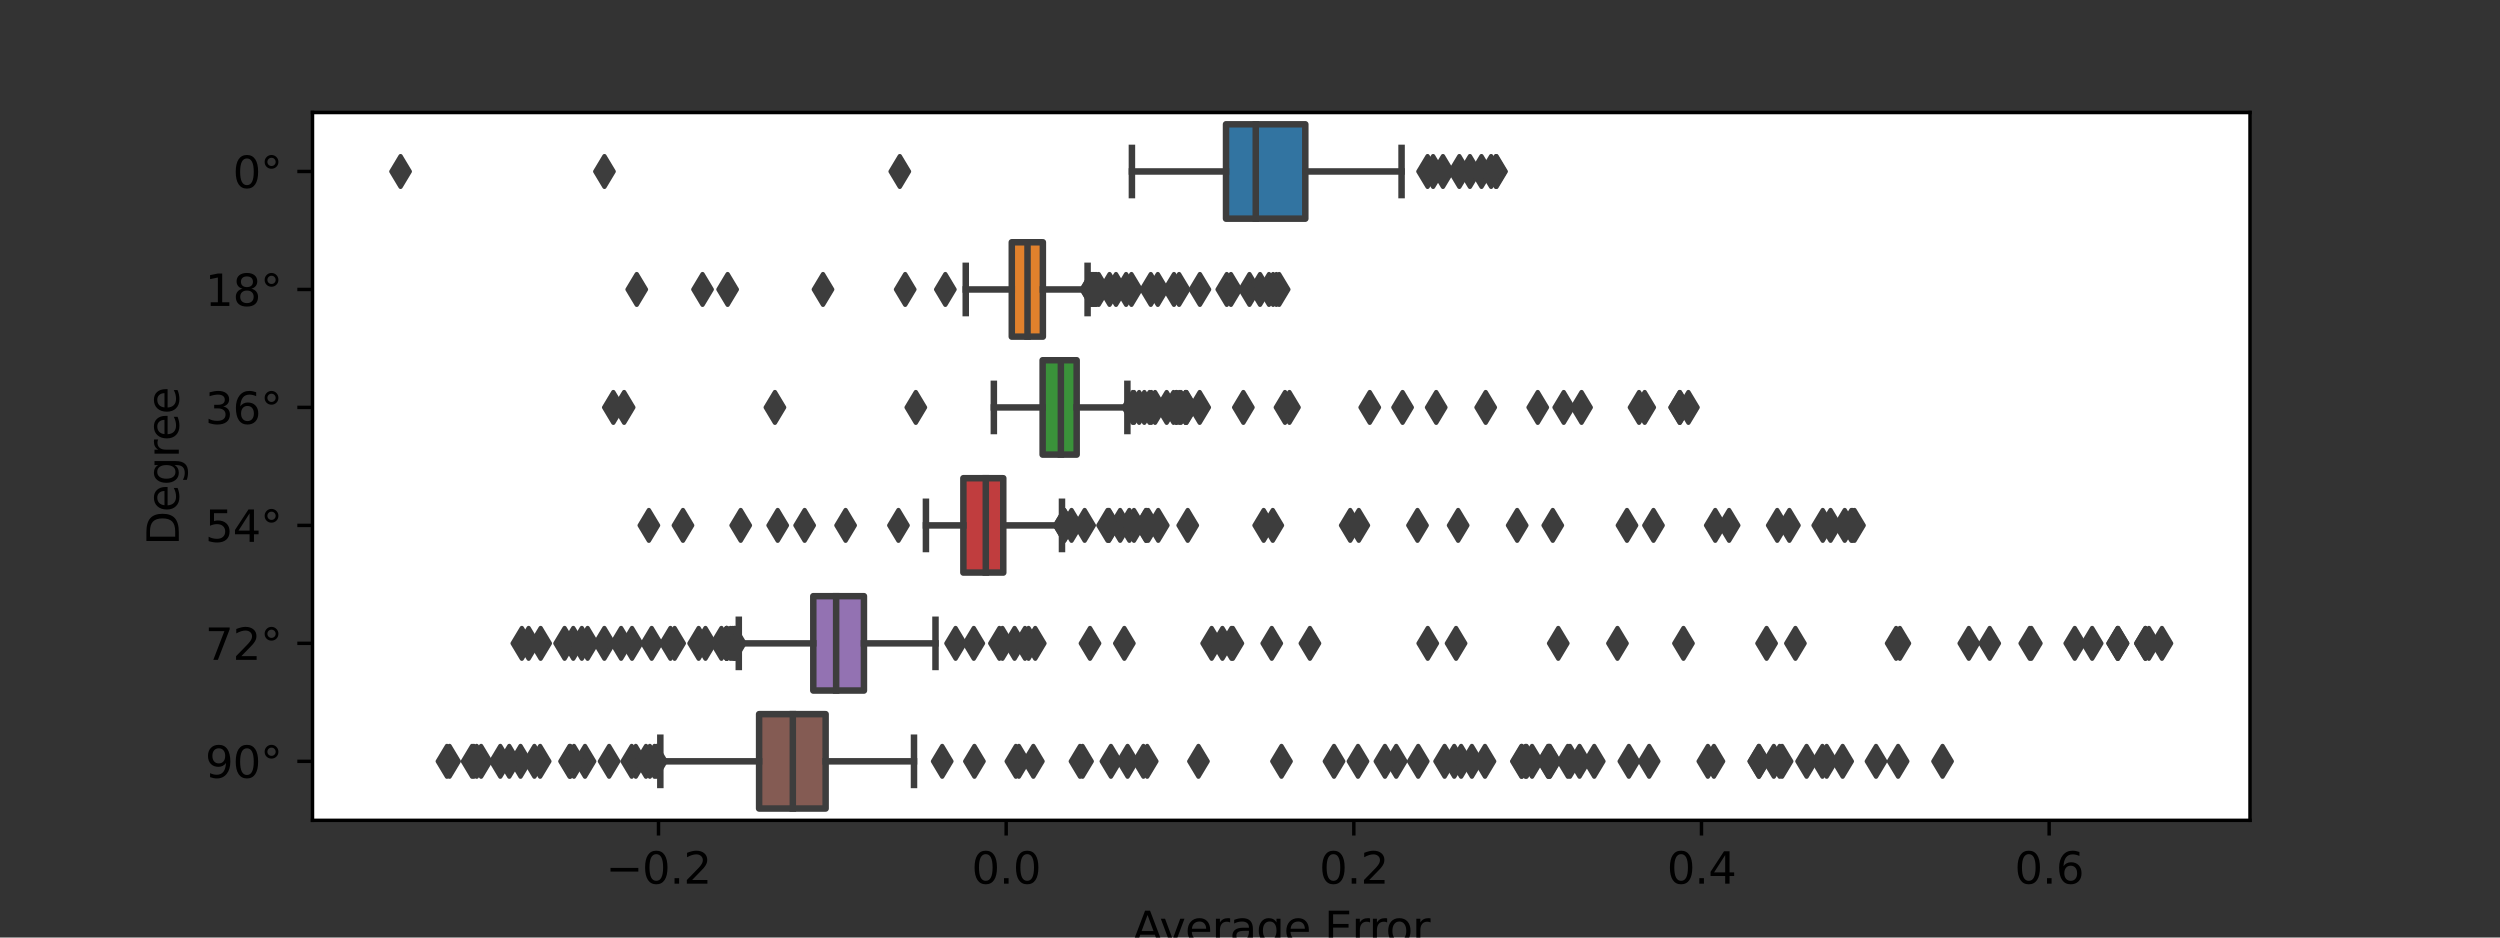 <?xml version="1.0" encoding="utf-8" standalone="no"?>
<!DOCTYPE svg PUBLIC "-//W3C//DTD SVG 1.1//EN"
  "http://www.w3.org/Graphics/SVG/1.1/DTD/svg11.dtd">
<svg xmlns:xlink="http://www.w3.org/1999/xlink" width="576pt" height="216pt" viewBox="0 0 576 216" xmlns="http://www.w3.org/2000/svg" version="1.1">
 <rect x="0" y="0" width="576" height="216" fill="#333333" stroke="none"/>
 <defs>
  <style type="text/css">*{stroke-linejoin: round; stroke-linecap: butt}</style>
 </defs>
 <g id="figure_1">
  <g id="patch_1">
   <path d="M 0 216 
L 576 216 
L 576 0 
L 0 0 
L 0 216 
z
" style="fill: none"/>
  </g>
  <g id="axes_1">
   <g id="patch_2">
    <path d="M 72 189 
L 518.4 189 
L 518.4 25.92 
L 72 25.92 
z
" style="fill: #ffffff"/>
   </g>
   <g id="patch_3">
    <path d="M 282.476 28.638 
L 282.476 50.382 
L 300.741 50.382 
L 300.741 28.638 
L 282.476 28.638 
z
" clip-path="url(#p9c1aaa3a5f)" style="fill: #3274a1; stroke: #3d3d3d; stroke-width: 1.5; stroke-linejoin: miter"/>
   </g>
   <g id="patch_4">
    <path d="M 233.116 55.818 
L 233.116 77.562 
L 240.277 77.562 
L 240.277 55.818 
L 233.116 55.818 
z
" clip-path="url(#p9c1aaa3a5f)" style="fill: #e1812c; stroke: #3d3d3d; stroke-width: 1.5; stroke-linejoin: miter"/>
   </g>
   <g id="patch_5">
    <path d="M 240.223 82.998 
L 240.223 104.742 
L 248.065 104.742 
L 248.065 82.998 
L 240.223 82.998 
z
" clip-path="url(#p9c1aaa3a5f)" style="fill: #3a923a; stroke: #3d3d3d; stroke-width: 1.5; stroke-linejoin: miter"/>
   </g>
   <g id="patch_6">
    <path d="M 221.961 110.178 
L 221.961 131.922 
L 231.152 131.922 
L 231.152 110.178 
L 221.961 110.178 
z
" clip-path="url(#p9c1aaa3a5f)" style="fill: #c03d3e; stroke: #3d3d3d; stroke-width: 1.5; stroke-linejoin: miter"/>
   </g>
   <g id="patch_7">
    <path d="M 187.381 137.358 
L 187.381 159.102 
L 199.05 159.102 
L 199.05 137.358 
L 187.381 137.358 
z
" clip-path="url(#p9c1aaa3a5f)" style="fill: #9372b2; stroke: #3d3d3d; stroke-width: 1.5; stroke-linejoin: miter"/>
   </g>
   <g id="patch_8">
    <path d="M 174.898 164.538 
L 174.898 186.282 
L 190.223 186.282 
L 190.223 164.538 
L 174.898 164.538 
z
" clip-path="url(#p9c1aaa3a5f)" style="fill: #845b53; stroke: #3d3d3d; stroke-width: 1.5; stroke-linejoin: miter"/>
   </g>
   <g id="matplotlib.axis_1">
    <g id="xtick_1">
     <g id="line2d_1">
      <defs>
       <path id="mfbc84eb589" d="M 0 0 
L 0 3.5 
" style="stroke: #000000; stroke-width: 0.8"/>
      </defs>
      <g>
       <use xlink:href="#mfbc84eb589" x="151.717" y="189" style="stroke: #000000; stroke-width: 0.8"/>
      </g>
     </g>
     <g id="text_1">
      <!-- −0.2 -->
      <g transform="translate(139.576 203.598)scale(0.1 -0.1)">
       <defs>
        <path id="DejaVuSans-2212" d="M 678 2272 
L 4684 2272 
L 4684 1741 
L 678 1741 
L 678 2272 
z
" transform="scale(0.016)"/>
        <path id="DejaVuSans-30" d="M 2034 4250 
Q 1547 4250 1301 3770 
Q 1056 3291 1056 2328 
Q 1056 1369 1301 889 
Q 1547 409 2034 409 
Q 2525 409 2770 889 
Q 3016 1369 3016 2328 
Q 3016 3291 2770 3770 
Q 2525 4250 2034 4250 
z
M 2034 4750 
Q 2819 4750 3233 4129 
Q 3647 3509 3647 2328 
Q 3647 1150 3233 529 
Q 2819 -91 2034 -91 
Q 1250 -91 836 529 
Q 422 1150 422 2328 
Q 422 3509 836 4129 
Q 1250 4750 2034 4750 
z
" transform="scale(0.016)"/>
        <path id="DejaVuSans-2e" d="M 684 794 
L 1344 794 
L 1344 0 
L 684 0 
L 684 794 
z
" transform="scale(0.016)"/>
        <path id="DejaVuSans-32" d="M 1228 531 
L 3431 531 
L 3431 0 
L 469 0 
L 469 531 
Q 828 903 1448 1529 
Q 2069 2156 2228 2338 
Q 2531 2678 2651 2914 
Q 2772 3150 2772 3378 
Q 2772 3750 2511 3984 
Q 2250 4219 1831 4219 
Q 1534 4219 1204 4116 
Q 875 4013 500 3803 
L 500 4441 
Q 881 4594 1212 4672 
Q 1544 4750 1819 4750 
Q 2544 4750 2975 4387 
Q 3406 4025 3406 3419 
Q 3406 3131 3298 2873 
Q 3191 2616 2906 2266 
Q 2828 2175 2409 1742 
Q 1991 1309 1228 531 
z
" transform="scale(0.016)"/>
       </defs>
       <use xlink:href="#DejaVuSans-2212"/>
       <use xlink:href="#DejaVuSans-30" x="83.789"/>
       <use xlink:href="#DejaVuSans-2e" x="147.412"/>
       <use xlink:href="#DejaVuSans-32" x="179.199"/>
      </g>
     </g>
    </g>
    <g id="xtick_2">
     <g id="line2d_2">
      <g>
       <use xlink:href="#mfbc84eb589" x="231.819" y="189" style="stroke: #000000; stroke-width: 0.8"/>
      </g>
     </g>
     <g id="text_2">
      <!-- 0.0 -->
      <g transform="translate(223.867 203.598)scale(0.1 -0.1)">
       <use xlink:href="#DejaVuSans-30"/>
       <use xlink:href="#DejaVuSans-2e" x="63.623"/>
       <use xlink:href="#DejaVuSans-30" x="95.41"/>
      </g>
     </g>
    </g>
    <g id="xtick_3">
     <g id="line2d_3">
      <g>
       <use xlink:href="#mfbc84eb589" x="311.921" y="189" style="stroke: #000000; stroke-width: 0.8"/>
      </g>
     </g>
     <g id="text_3">
      <!-- 0.2 -->
      <g transform="translate(303.969 203.598)scale(0.1 -0.1)">
       <use xlink:href="#DejaVuSans-30"/>
       <use xlink:href="#DejaVuSans-2e" x="63.623"/>
       <use xlink:href="#DejaVuSans-32" x="95.41"/>
      </g>
     </g>
    </g>
    <g id="xtick_4">
     <g id="line2d_4">
      <g>
       <use xlink:href="#mfbc84eb589" x="392.022" y="189" style="stroke: #000000; stroke-width: 0.8"/>
      </g>
     </g>
     <g id="text_4">
      <!-- 0.4 -->
      <g transform="translate(384.071 203.598)scale(0.1 -0.1)">
       <defs>
        <path id="DejaVuSans-34" d="M 2419 4116 
L 825 1625 
L 2419 1625 
L 2419 4116 
z
M 2253 4666 
L 3047 4666 
L 3047 1625 
L 3713 1625 
L 3713 1100 
L 3047 1100 
L 3047 0 
L 2419 0 
L 2419 1100 
L 313 1100 
L 313 1709 
L 2253 4666 
z
" transform="scale(0.016)"/>
       </defs>
       <use xlink:href="#DejaVuSans-30"/>
       <use xlink:href="#DejaVuSans-2e" x="63.623"/>
       <use xlink:href="#DejaVuSans-34" x="95.41"/>
      </g>
     </g>
    </g>
    <g id="xtick_5">
     <g id="line2d_5">
      <g>
       <use xlink:href="#mfbc84eb589" x="472.124" y="189" style="stroke: #000000; stroke-width: 0.8"/>
      </g>
     </g>
     <g id="text_5">
      <!-- 0.6 -->
      <g transform="translate(464.172 203.598)scale(0.1 -0.1)">
       <defs>
        <path id="DejaVuSans-36" d="M 2113 2584 
Q 1688 2584 1439 2293 
Q 1191 2003 1191 1497 
Q 1191 994 1439 701 
Q 1688 409 2113 409 
Q 2538 409 2786 701 
Q 3034 994 3034 1497 
Q 3034 2003 2786 2293 
Q 2538 2584 2113 2584 
z
M 3366 4563 
L 3366 3988 
Q 3128 4100 2886 4159 
Q 2644 4219 2406 4219 
Q 1781 4219 1451 3797 
Q 1122 3375 1075 2522 
Q 1259 2794 1537 2939 
Q 1816 3084 2150 3084 
Q 2853 3084 3261 2657 
Q 3669 2231 3669 1497 
Q 3669 778 3244 343 
Q 2819 -91 2113 -91 
Q 1303 -91 875 529 
Q 447 1150 447 2328 
Q 447 3434 972 4092 
Q 1497 4750 2381 4750 
Q 2619 4750 2861 4703 
Q 3103 4656 3366 4563 
z
" transform="scale(0.016)"/>
       </defs>
       <use xlink:href="#DejaVuSans-30"/>
       <use xlink:href="#DejaVuSans-2e" x="63.623"/>
       <use xlink:href="#DejaVuSans-36" x="95.41"/>
      </g>
     </g>
    </g>
    <g id="text_6">
     <!-- Average Error -->
     <g transform="translate(260.893 217.277)scale(0.1 -0.1)">
      <defs>
       <path id="DejaVuSans-41" d="M 2188 4044 
L 1331 1722 
L 3047 1722 
L 2188 4044 
z
M 1831 4666 
L 2547 4666 
L 4325 0 
L 3669 0 
L 3244 1197 
L 1141 1197 
L 716 0 
L 50 0 
L 1831 4666 
z
" transform="scale(0.016)"/>
       <path id="DejaVuSans-76" d="M 191 3500 
L 800 3500 
L 1894 563 
L 2988 3500 
L 3597 3500 
L 2284 0 
L 1503 0 
L 191 3500 
z
" transform="scale(0.016)"/>
       <path id="DejaVuSans-65" d="M 3597 1894 
L 3597 1613 
L 953 1613 
Q 991 1019 1311 708 
Q 1631 397 2203 397 
Q 2534 397 2845 478 
Q 3156 559 3463 722 
L 3463 178 
Q 3153 47 2828 -22 
Q 2503 -91 2169 -91 
Q 1331 -91 842 396 
Q 353 884 353 1716 
Q 353 2575 817 3079 
Q 1281 3584 2069 3584 
Q 2775 3584 3186 3129 
Q 3597 2675 3597 1894 
z
M 3022 2063 
Q 3016 2534 2758 2815 
Q 2500 3097 2075 3097 
Q 1594 3097 1305 2825 
Q 1016 2553 972 2059 
L 3022 2063 
z
" transform="scale(0.016)"/>
       <path id="DejaVuSans-72" d="M 2631 2963 
Q 2534 3019 2420 3045 
Q 2306 3072 2169 3072 
Q 1681 3072 1420 2755 
Q 1159 2438 1159 1844 
L 1159 0 
L 581 0 
L 581 3500 
L 1159 3500 
L 1159 2956 
Q 1341 3275 1631 3429 
Q 1922 3584 2338 3584 
Q 2397 3584 2469 3576 
Q 2541 3569 2628 3553 
L 2631 2963 
z
" transform="scale(0.016)"/>
       <path id="DejaVuSans-61" d="M 2194 1759 
Q 1497 1759 1228 1600 
Q 959 1441 959 1056 
Q 959 750 1161 570 
Q 1363 391 1709 391 
Q 2188 391 2477 730 
Q 2766 1069 2766 1631 
L 2766 1759 
L 2194 1759 
z
M 3341 1997 
L 3341 0 
L 2766 0 
L 2766 531 
Q 2569 213 2275 61 
Q 1981 -91 1556 -91 
Q 1019 -91 701 211 
Q 384 513 384 1019 
Q 384 1609 779 1909 
Q 1175 2209 1959 2209 
L 2766 2209 
L 2766 2266 
Q 2766 2663 2505 2880 
Q 2244 3097 1772 3097 
Q 1472 3097 1187 3025 
Q 903 2953 641 2809 
L 641 3341 
Q 956 3463 1253 3523 
Q 1550 3584 1831 3584 
Q 2591 3584 2966 3190 
Q 3341 2797 3341 1997 
z
" transform="scale(0.016)"/>
       <path id="DejaVuSans-67" d="M 2906 1791 
Q 2906 2416 2648 2759 
Q 2391 3103 1925 3103 
Q 1463 3103 1205 2759 
Q 947 2416 947 1791 
Q 947 1169 1205 825 
Q 1463 481 1925 481 
Q 2391 481 2648 825 
Q 2906 1169 2906 1791 
z
M 3481 434 
Q 3481 -459 3084 -895 
Q 2688 -1331 1869 -1331 
Q 1566 -1331 1297 -1286 
Q 1028 -1241 775 -1147 
L 775 -588 
Q 1028 -725 1275 -790 
Q 1522 -856 1778 -856 
Q 2344 -856 2625 -561 
Q 2906 -266 2906 331 
L 2906 616 
Q 2728 306 2450 153 
Q 2172 0 1784 0 
Q 1141 0 747 490 
Q 353 981 353 1791 
Q 353 2603 747 3093 
Q 1141 3584 1784 3584 
Q 2172 3584 2450 3431 
Q 2728 3278 2906 2969 
L 2906 3500 
L 3481 3500 
L 3481 434 
z
" transform="scale(0.016)"/>
       <path id="DejaVuSans-20" transform="scale(0.016)"/>
       <path id="DejaVuSans-45" d="M 628 4666 
L 3578 4666 
L 3578 4134 
L 1259 4134 
L 1259 2753 
L 3481 2753 
L 3481 2222 
L 1259 2222 
L 1259 531 
L 3634 531 
L 3634 0 
L 628 0 
L 628 4666 
z
" transform="scale(0.016)"/>
       <path id="DejaVuSans-6f" d="M 1959 3097 
Q 1497 3097 1228 2736 
Q 959 2375 959 1747 
Q 959 1119 1226 758 
Q 1494 397 1959 397 
Q 2419 397 2687 759 
Q 2956 1122 2956 1747 
Q 2956 2369 2687 2733 
Q 2419 3097 1959 3097 
z
M 1959 3584 
Q 2709 3584 3137 3096 
Q 3566 2609 3566 1747 
Q 3566 888 3137 398 
Q 2709 -91 1959 -91 
Q 1206 -91 779 398 
Q 353 888 353 1747 
Q 353 2609 779 3096 
Q 1206 3584 1959 3584 
z
" transform="scale(0.016)"/>
      </defs>
      <use xlink:href="#DejaVuSans-41"/>
      <use xlink:href="#DejaVuSans-76" x="62.533"/>
      <use xlink:href="#DejaVuSans-65" x="121.713"/>
      <use xlink:href="#DejaVuSans-72" x="183.236"/>
      <use xlink:href="#DejaVuSans-61" x="224.35"/>
      <use xlink:href="#DejaVuSans-67" x="285.629"/>
      <use xlink:href="#DejaVuSans-65" x="349.105"/>
      <use xlink:href="#DejaVuSans-20" x="410.629"/>
      <use xlink:href="#DejaVuSans-45" x="442.416"/>
      <use xlink:href="#DejaVuSans-72" x="505.6"/>
      <use xlink:href="#DejaVuSans-72" x="544.963"/>
      <use xlink:href="#DejaVuSans-6f" x="583.826"/>
      <use xlink:href="#DejaVuSans-72" x="645.008"/>
     </g>
    </g>
   </g>
   <g id="matplotlib.axis_2">
    <g id="ytick_1">
     <g id="line2d_6">
      <defs>
       <path id="m31af4ac17d" d="M 0 0 
L -3.5 0 
" style="stroke: #000000; stroke-width: 0.8"/>
      </defs>
      <g>
       <use xlink:href="#m31af4ac17d" x="72" y="39.51" style="stroke: #000000; stroke-width: 0.8"/>
      </g>
     </g>
     <g id="text_7">
      <!-- 0° -->
      <g transform="translate(53.638 43.309)scale(0.1 -0.1)">
       <defs>
        <path id="DejaVuSans-b0" d="M 1600 4347 
Q 1350 4347 1178 4173 
Q 1006 4000 1006 3750 
Q 1006 3503 1178 3333 
Q 1350 3163 1600 3163 
Q 1850 3163 2022 3333 
Q 2194 3503 2194 3750 
Q 2194 3997 2020 4172 
Q 1847 4347 1600 4347 
z
M 1600 4750 
Q 1800 4750 1984 4673 
Q 2169 4597 2303 4453 
Q 2447 4313 2519 4134 
Q 2591 3956 2591 3750 
Q 2591 3338 2302 3052 
Q 2013 2766 1594 2766 
Q 1172 2766 890 3047 
Q 609 3328 609 3750 
Q 609 4169 896 4459 
Q 1184 4750 1600 4750 
z
" transform="scale(0.016)"/>
       </defs>
       <use xlink:href="#DejaVuSans-30"/>
       <use xlink:href="#DejaVuSans-b0" x="63.623"/>
      </g>
     </g>
    </g>
    <g id="ytick_2">
     <g id="line2d_7">
      <g>
       <use xlink:href="#m31af4ac17d" x="72" y="66.69" style="stroke: #000000; stroke-width: 0.8"/>
      </g>
     </g>
     <g id="text_8">
      <!-- 18° -->
      <g transform="translate(47.275 70.489)scale(0.1 -0.1)">
       <defs>
        <path id="DejaVuSans-31" d="M 794 531 
L 1825 531 
L 1825 4091 
L 703 3866 
L 703 4441 
L 1819 4666 
L 2450 4666 
L 2450 531 
L 3481 531 
L 3481 0 
L 794 0 
L 794 531 
z
" transform="scale(0.016)"/>
        <path id="DejaVuSans-38" d="M 2034 2216 
Q 1584 2216 1326 1975 
Q 1069 1734 1069 1313 
Q 1069 891 1326 650 
Q 1584 409 2034 409 
Q 2484 409 2743 651 
Q 3003 894 3003 1313 
Q 3003 1734 2745 1975 
Q 2488 2216 2034 2216 
z
M 1403 2484 
Q 997 2584 770 2862 
Q 544 3141 544 3541 
Q 544 4100 942 4425 
Q 1341 4750 2034 4750 
Q 2731 4750 3128 4425 
Q 3525 4100 3525 3541 
Q 3525 3141 3298 2862 
Q 3072 2584 2669 2484 
Q 3125 2378 3379 2068 
Q 3634 1759 3634 1313 
Q 3634 634 3220 271 
Q 2806 -91 2034 -91 
Q 1263 -91 848 271 
Q 434 634 434 1313 
Q 434 1759 690 2068 
Q 947 2378 1403 2484 
z
M 1172 3481 
Q 1172 3119 1398 2916 
Q 1625 2713 2034 2713 
Q 2441 2713 2670 2916 
Q 2900 3119 2900 3481 
Q 2900 3844 2670 4047 
Q 2441 4250 2034 4250 
Q 1625 4250 1398 4047 
Q 1172 3844 1172 3481 
z
" transform="scale(0.016)"/>
       </defs>
       <use xlink:href="#DejaVuSans-31"/>
       <use xlink:href="#DejaVuSans-38" x="63.623"/>
       <use xlink:href="#DejaVuSans-b0" x="127.246"/>
      </g>
     </g>
    </g>
    <g id="ytick_3">
     <g id="line2d_8">
      <g>
       <use xlink:href="#m31af4ac17d" x="72" y="93.87" style="stroke: #000000; stroke-width: 0.8"/>
      </g>
     </g>
     <g id="text_9">
      <!-- 36° -->
      <g transform="translate(47.275 97.669)scale(0.1 -0.1)">
       <defs>
        <path id="DejaVuSans-33" d="M 2597 2516 
Q 3050 2419 3304 2112 
Q 3559 1806 3559 1356 
Q 3559 666 3084 287 
Q 2609 -91 1734 -91 
Q 1441 -91 1130 -33 
Q 819 25 488 141 
L 488 750 
Q 750 597 1062 519 
Q 1375 441 1716 441 
Q 2309 441 2620 675 
Q 2931 909 2931 1356 
Q 2931 1769 2642 2001 
Q 2353 2234 1838 2234 
L 1294 2234 
L 1294 2753 
L 1863 2753 
Q 2328 2753 2575 2939 
Q 2822 3125 2822 3475 
Q 2822 3834 2567 4026 
Q 2313 4219 1838 4219 
Q 1578 4219 1281 4162 
Q 984 4106 628 3988 
L 628 4550 
Q 988 4650 1302 4700 
Q 1616 4750 1894 4750 
Q 2613 4750 3031 4423 
Q 3450 4097 3450 3541 
Q 3450 3153 3228 2886 
Q 3006 2619 2597 2516 
z
" transform="scale(0.016)"/>
       </defs>
       <use xlink:href="#DejaVuSans-33"/>
       <use xlink:href="#DejaVuSans-36" x="63.623"/>
       <use xlink:href="#DejaVuSans-b0" x="127.246"/>
      </g>
     </g>
    </g>
    <g id="ytick_4">
     <g id="line2d_9">
      <g>
       <use xlink:href="#m31af4ac17d" x="72" y="121.05" style="stroke: #000000; stroke-width: 0.8"/>
      </g>
     </g>
     <g id="text_10">
      <!-- 54° -->
      <g transform="translate(47.275 124.849)scale(0.1 -0.1)">
       <defs>
        <path id="DejaVuSans-35" d="M 691 4666 
L 3169 4666 
L 3169 4134 
L 1269 4134 
L 1269 2991 
Q 1406 3038 1543 3061 
Q 1681 3084 1819 3084 
Q 2600 3084 3056 2656 
Q 3513 2228 3513 1497 
Q 3513 744 3044 326 
Q 2575 -91 1722 -91 
Q 1428 -91 1123 -41 
Q 819 9 494 109 
L 494 744 
Q 775 591 1075 516 
Q 1375 441 1709 441 
Q 2250 441 2565 725 
Q 2881 1009 2881 1497 
Q 2881 1984 2565 2268 
Q 2250 2553 1709 2553 
Q 1456 2553 1204 2497 
Q 953 2441 691 2322 
L 691 4666 
z
" transform="scale(0.016)"/>
       </defs>
       <use xlink:href="#DejaVuSans-35"/>
       <use xlink:href="#DejaVuSans-34" x="63.623"/>
       <use xlink:href="#DejaVuSans-b0" x="127.246"/>
      </g>
     </g>
    </g>
    <g id="ytick_5">
     <g id="line2d_10">
      <g>
       <use xlink:href="#m31af4ac17d" x="72" y="148.23" style="stroke: #000000; stroke-width: 0.8"/>
      </g>
     </g>
     <g id="text_11">
      <!-- 72° -->
      <g transform="translate(47.275 152.029)scale(0.1 -0.1)">
       <defs>
        <path id="DejaVuSans-37" d="M 525 4666 
L 3525 4666 
L 3525 4397 
L 1831 0 
L 1172 0 
L 2766 4134 
L 525 4134 
L 525 4666 
z
" transform="scale(0.016)"/>
       </defs>
       <use xlink:href="#DejaVuSans-37"/>
       <use xlink:href="#DejaVuSans-32" x="63.623"/>
       <use xlink:href="#DejaVuSans-b0" x="127.246"/>
      </g>
     </g>
    </g>
    <g id="ytick_6">
     <g id="line2d_11">
      <g>
       <use xlink:href="#m31af4ac17d" x="72" y="175.41" style="stroke: #000000; stroke-width: 0.8"/>
      </g>
     </g>
     <g id="text_12">
      <!-- 90° -->
      <g transform="translate(47.275 179.209)scale(0.1 -0.1)">
       <defs>
        <path id="DejaVuSans-39" d="M 703 97 
L 703 672 
Q 941 559 1184 500 
Q 1428 441 1663 441 
Q 2288 441 2617 861 
Q 2947 1281 2994 2138 
Q 2813 1869 2534 1725 
Q 2256 1581 1919 1581 
Q 1219 1581 811 2004 
Q 403 2428 403 3163 
Q 403 3881 828 4315 
Q 1253 4750 1959 4750 
Q 2769 4750 3195 4129 
Q 3622 3509 3622 2328 
Q 3622 1225 3098 567 
Q 2575 -91 1691 -91 
Q 1453 -91 1209 -44 
Q 966 3 703 97 
z
M 1959 2075 
Q 2384 2075 2632 2365 
Q 2881 2656 2881 3163 
Q 2881 3666 2632 3958 
Q 2384 4250 1959 4250 
Q 1534 4250 1286 3958 
Q 1038 3666 1038 3163 
Q 1038 2656 1286 2365 
Q 1534 2075 1959 2075 
z
" transform="scale(0.016)"/>
       </defs>
       <use xlink:href="#DejaVuSans-39"/>
       <use xlink:href="#DejaVuSans-30" x="63.623"/>
       <use xlink:href="#DejaVuSans-b0" x="127.246"/>
      </g>
     </g>
    </g>
    <g id="text_13">
     <!-- Degree -->
     <g transform="translate(41.195 125.657)rotate(-90)scale(0.1 -0.1)">
      <defs>
       <path id="DejaVuSans-44" d="M 1259 4147 
L 1259 519 
L 2022 519 
Q 2988 519 3436 956 
Q 3884 1394 3884 2338 
Q 3884 3275 3436 3711 
Q 2988 4147 2022 4147 
L 1259 4147 
z
M 628 4666 
L 1925 4666 
Q 3281 4666 3915 4102 
Q 4550 3538 4550 2338 
Q 4550 1131 3912 565 
Q 3275 0 1925 0 
L 628 0 
L 628 4666 
z
" transform="scale(0.016)"/>
      </defs>
      <use xlink:href="#DejaVuSans-44"/>
      <use xlink:href="#DejaVuSans-65" x="77.002"/>
      <use xlink:href="#DejaVuSans-67" x="138.525"/>
      <use xlink:href="#DejaVuSans-72" x="202.002"/>
      <use xlink:href="#DejaVuSans-65" x="240.865"/>
      <use xlink:href="#DejaVuSans-65" x="302.389"/>
     </g>
    </g>
   </g>
   <g id="line2d_12">
    <path d="M 282.476 39.51 
L 260.794 39.51 
" clip-path="url(#p9c1aaa3a5f)" style="fill: none; stroke: #3d3d3d; stroke-width: 1.5; stroke-linecap: square"/>
   </g>
   <g id="line2d_13">
    <path d="M 300.741 39.51 
L 322.922 39.51 
" clip-path="url(#p9c1aaa3a5f)" style="fill: none; stroke: #3d3d3d; stroke-width: 1.5; stroke-linecap: square"/>
   </g>
   <g id="line2d_14">
    <path d="M 260.794 34.074 
L 260.794 44.946 
" clip-path="url(#p9c1aaa3a5f)" style="fill: none; stroke: #3d3d3d; stroke-width: 1.5; stroke-linecap: square"/>
   </g>
   <g id="line2d_15">
    <path d="M 322.922 34.074 
L 322.922 44.946 
" clip-path="url(#p9c1aaa3a5f)" style="fill: none; stroke: #3d3d3d; stroke-width: 1.5; stroke-linecap: square"/>
   </g>
   <g id="line2d_16">
    <defs>
     <path id="m9f4394743f" d="M -0 3.536 
L 2.121 0 
L -0 -3.536 
L -2.121 -0 
z
" style="stroke: #3d3d3d; stroke-linejoin: miter"/>
    </defs>
    <g clip-path="url(#p9c1aaa3a5f)">
     <use xlink:href="#m9f4394743f" x="92.291" y="39.51" style="fill: #3d3d3d; stroke: #3d3d3d; stroke-linejoin: miter"/>
     <use xlink:href="#m9f4394743f" x="139.265" y="39.51" style="fill: #3d3d3d; stroke: #3d3d3d; stroke-linejoin: miter"/>
     <use xlink:href="#m9f4394743f" x="207.314" y="39.51" style="fill: #3d3d3d; stroke: #3d3d3d; stroke-linejoin: miter"/>
     <use xlink:href="#m9f4394743f" x="330.191" y="39.51" style="fill: #3d3d3d; stroke: #3d3d3d; stroke-linejoin: miter"/>
     <use xlink:href="#m9f4394743f" x="338.673" y="39.51" style="fill: #3d3d3d; stroke: #3d3d3d; stroke-linejoin: miter"/>
     <use xlink:href="#m9f4394743f" x="344.651" y="39.51" style="fill: #3d3d3d; stroke: #3d3d3d; stroke-linejoin: miter"/>
     <use xlink:href="#m9f4394743f" x="344.794" y="39.51" style="fill: #3d3d3d; stroke: #3d3d3d; stroke-linejoin: miter"/>
     <use xlink:href="#m9f4394743f" x="343.555" y="39.51" style="fill: #3d3d3d; stroke: #3d3d3d; stroke-linejoin: miter"/>
     <use xlink:href="#m9f4394743f" x="341.337" y="39.51" style="fill: #3d3d3d; stroke: #3d3d3d; stroke-linejoin: miter"/>
     <use xlink:href="#m9f4394743f" x="336.234" y="39.51" style="fill: #3d3d3d; stroke: #3d3d3d; stroke-linejoin: miter"/>
     <use xlink:href="#m9f4394743f" x="332.456" y="39.51" style="fill: #3d3d3d; stroke: #3d3d3d; stroke-linejoin: miter"/>
     <use xlink:href="#m9f4394743f" x="328.915" y="39.51" style="fill: #3d3d3d; stroke: #3d3d3d; stroke-linejoin: miter"/>
    </g>
   </g>
   <g id="line2d_17">
    <path d="M 233.116 66.69 
L 222.509 66.69 
" clip-path="url(#p9c1aaa3a5f)" style="fill: none; stroke: #3d3d3d; stroke-width: 1.5; stroke-linecap: square"/>
   </g>
   <g id="line2d_18">
    <path d="M 240.277 66.69 
L 250.579 66.69 
" clip-path="url(#p9c1aaa3a5f)" style="fill: none; stroke: #3d3d3d; stroke-width: 1.5; stroke-linecap: square"/>
   </g>
   <g id="line2d_19">
    <path d="M 222.509 61.254 
L 222.509 72.126 
" clip-path="url(#p9c1aaa3a5f)" style="fill: none; stroke: #3d3d3d; stroke-width: 1.5; stroke-linecap: square"/>
   </g>
   <g id="line2d_20">
    <path d="M 250.579 61.254 
L 250.579 72.126 
" clip-path="url(#p9c1aaa3a5f)" style="fill: none; stroke: #3d3d3d; stroke-width: 1.5; stroke-linecap: square"/>
   </g>
   <g id="line2d_21">
    <g clip-path="url(#p9c1aaa3a5f)">
     <use xlink:href="#m9f4394743f" x="161.863" y="66.69" style="fill: #3d3d3d; stroke: #3d3d3d; stroke-linejoin: miter"/>
     <use xlink:href="#m9f4394743f" x="146.705" y="66.69" style="fill: #3d3d3d; stroke: #3d3d3d; stroke-linejoin: miter"/>
     <use xlink:href="#m9f4394743f" x="167.648" y="66.69" style="fill: #3d3d3d; stroke: #3d3d3d; stroke-linejoin: miter"/>
     <use xlink:href="#m9f4394743f" x="189.619" y="66.69" style="fill: #3d3d3d; stroke: #3d3d3d; stroke-linejoin: miter"/>
     <use xlink:href="#m9f4394743f" x="208.557" y="66.69" style="fill: #3d3d3d; stroke: #3d3d3d; stroke-linejoin: miter"/>
     <use xlink:href="#m9f4394743f" x="217.806" y="66.69" style="fill: #3d3d3d; stroke: #3d3d3d; stroke-linejoin: miter"/>
     <use xlink:href="#m9f4394743f" x="257.127" y="66.69" style="fill: #3d3d3d; stroke: #3d3d3d; stroke-linejoin: miter"/>
     <use xlink:href="#m9f4394743f" x="265.14" y="66.69" style="fill: #3d3d3d; stroke: #3d3d3d; stroke-linejoin: miter"/>
     <use xlink:href="#m9f4394743f" x="270.485" y="66.69" style="fill: #3d3d3d; stroke: #3d3d3d; stroke-linejoin: miter"/>
     <use xlink:href="#m9f4394743f" x="283.608" y="66.69" style="fill: #3d3d3d; stroke: #3d3d3d; stroke-linejoin: miter"/>
     <use xlink:href="#m9f4394743f" x="290.313" y="66.69" style="fill: #3d3d3d; stroke: #3d3d3d; stroke-linejoin: miter"/>
     <use xlink:href="#m9f4394743f" x="294.717" y="66.69" style="fill: #3d3d3d; stroke: #3d3d3d; stroke-linejoin: miter"/>
     <use xlink:href="#m9f4394743f" x="294.072" y="66.69" style="fill: #3d3d3d; stroke: #3d3d3d; stroke-linejoin: miter"/>
     <use xlink:href="#m9f4394743f" x="292.378" y="66.69" style="fill: #3d3d3d; stroke: #3d3d3d; stroke-linejoin: miter"/>
     <use xlink:href="#m9f4394743f" x="293.319" y="66.69" style="fill: #3d3d3d; stroke: #3d3d3d; stroke-linejoin: miter"/>
     <use xlink:href="#m9f4394743f" x="287.877" y="66.69" style="fill: #3d3d3d; stroke: #3d3d3d; stroke-linejoin: miter"/>
     <use xlink:href="#m9f4394743f" x="282.65" y="66.69" style="fill: #3d3d3d; stroke: #3d3d3d; stroke-linejoin: miter"/>
     <use xlink:href="#m9f4394743f" x="276.457" y="66.69" style="fill: #3d3d3d; stroke: #3d3d3d; stroke-linejoin: miter"/>
     <use xlink:href="#m9f4394743f" x="271.665" y="66.69" style="fill: #3d3d3d; stroke: #3d3d3d; stroke-linejoin: miter"/>
     <use xlink:href="#m9f4394743f" x="266.758" y="66.69" style="fill: #3d3d3d; stroke: #3d3d3d; stroke-linejoin: miter"/>
     <use xlink:href="#m9f4394743f" x="260.688" y="66.69" style="fill: #3d3d3d; stroke: #3d3d3d; stroke-linejoin: miter"/>
     <use xlink:href="#m9f4394743f" x="259.453" y="66.69" style="fill: #3d3d3d; stroke: #3d3d3d; stroke-linejoin: miter"/>
     <use xlink:href="#m9f4394743f" x="255.641" y="66.69" style="fill: #3d3d3d; stroke: #3d3d3d; stroke-linejoin: miter"/>
     <use xlink:href="#m9f4394743f" x="253.129" y="66.69" style="fill: #3d3d3d; stroke: #3d3d3d; stroke-linejoin: miter"/>
     <use xlink:href="#m9f4394743f" x="252.604" y="66.69" style="fill: #3d3d3d; stroke: #3d3d3d; stroke-linejoin: miter"/>
     <use xlink:href="#m9f4394743f" x="251.398" y="66.69" style="fill: #3d3d3d; stroke: #3d3d3d; stroke-linejoin: miter"/>
     <use xlink:href="#m9f4394743f" x="252.398" y="66.69" style="fill: #3d3d3d; stroke: #3d3d3d; stroke-linejoin: miter"/>
     <use xlink:href="#m9f4394743f" x="251.865" y="66.69" style="fill: #3d3d3d; stroke: #3d3d3d; stroke-linejoin: miter"/>
     <use xlink:href="#m9f4394743f" x="251.753" y="66.69" style="fill: #3d3d3d; stroke: #3d3d3d; stroke-linejoin: miter"/>
     <use xlink:href="#m9f4394743f" x="251.338" y="66.69" style="fill: #3d3d3d; stroke: #3d3d3d; stroke-linejoin: miter"/>
     <use xlink:href="#m9f4394743f" x="252.082" y="66.69" style="fill: #3d3d3d; stroke: #3d3d3d; stroke-linejoin: miter"/>
    </g>
   </g>
   <g id="line2d_22">
    <path d="M 240.223 93.87 
L 228.984 93.87 
" clip-path="url(#p9c1aaa3a5f)" style="fill: none; stroke: #3d3d3d; stroke-width: 1.5; stroke-linecap: square"/>
   </g>
   <g id="line2d_23">
    <path d="M 248.065 93.87 
L 259.746 93.87 
" clip-path="url(#p9c1aaa3a5f)" style="fill: none; stroke: #3d3d3d; stroke-width: 1.5; stroke-linecap: square"/>
   </g>
   <g id="line2d_24">
    <path d="M 228.984 88.434 
L 228.984 99.306 
" clip-path="url(#p9c1aaa3a5f)" style="fill: none; stroke: #3d3d3d; stroke-width: 1.5; stroke-linecap: square"/>
   </g>
   <g id="line2d_25">
    <path d="M 259.746 88.434 
L 259.746 99.306 
" clip-path="url(#p9c1aaa3a5f)" style="fill: none; stroke: #3d3d3d; stroke-width: 1.5; stroke-linecap: square"/>
   </g>
   <g id="line2d_26">
    <g clip-path="url(#p9c1aaa3a5f)">
     <use xlink:href="#m9f4394743f" x="143.8" y="93.87" style="fill: #3d3d3d; stroke: #3d3d3d; stroke-linejoin: miter"/>
     <use xlink:href="#m9f4394743f" x="141.311" y="93.87" style="fill: #3d3d3d; stroke: #3d3d3d; stroke-linejoin: miter"/>
     <use xlink:href="#m9f4394743f" x="178.543" y="93.87" style="fill: #3d3d3d; stroke: #3d3d3d; stroke-linejoin: miter"/>
     <use xlink:href="#m9f4394743f" x="211.004" y="93.87" style="fill: #3d3d3d; stroke: #3d3d3d; stroke-linejoin: miter"/>
     <use xlink:href="#m9f4394743f" x="264.86" y="93.87" style="fill: #3d3d3d; stroke: #3d3d3d; stroke-linejoin: miter"/>
     <use xlink:href="#m9f4394743f" x="273.38" y="93.87" style="fill: #3d3d3d; stroke: #3d3d3d; stroke-linejoin: miter"/>
     <use xlink:href="#m9f4394743f" x="297.088" y="93.87" style="fill: #3d3d3d; stroke: #3d3d3d; stroke-linejoin: miter"/>
     <use xlink:href="#m9f4394743f" x="323.155" y="93.87" style="fill: #3d3d3d; stroke: #3d3d3d; stroke-linejoin: miter"/>
     <use xlink:href="#m9f4394743f" x="342.304" y="93.87" style="fill: #3d3d3d; stroke: #3d3d3d; stroke-linejoin: miter"/>
     <use xlink:href="#m9f4394743f" x="360.285" y="93.87" style="fill: #3d3d3d; stroke: #3d3d3d; stroke-linejoin: miter"/>
     <use xlink:href="#m9f4394743f" x="377.636" y="93.87" style="fill: #3d3d3d; stroke: #3d3d3d; stroke-linejoin: miter"/>
     <use xlink:href="#m9f4394743f" x="386.984" y="93.87" style="fill: #3d3d3d; stroke: #3d3d3d; stroke-linejoin: miter"/>
     <use xlink:href="#m9f4394743f" x="389.01" y="93.87" style="fill: #3d3d3d; stroke: #3d3d3d; stroke-linejoin: miter"/>
     <use xlink:href="#m9f4394743f" x="387.057" y="93.87" style="fill: #3d3d3d; stroke: #3d3d3d; stroke-linejoin: miter"/>
     <use xlink:href="#m9f4394743f" x="378.941" y="93.87" style="fill: #3d3d3d; stroke: #3d3d3d; stroke-linejoin: miter"/>
     <use xlink:href="#m9f4394743f" x="364.389" y="93.87" style="fill: #3d3d3d; stroke: #3d3d3d; stroke-linejoin: miter"/>
     <use xlink:href="#m9f4394743f" x="354.298" y="93.87" style="fill: #3d3d3d; stroke: #3d3d3d; stroke-linejoin: miter"/>
     <use xlink:href="#m9f4394743f" x="330.903" y="93.87" style="fill: #3d3d3d; stroke: #3d3d3d; stroke-linejoin: miter"/>
     <use xlink:href="#m9f4394743f" x="315.59" y="93.87" style="fill: #3d3d3d; stroke: #3d3d3d; stroke-linejoin: miter"/>
     <use xlink:href="#m9f4394743f" x="296.064" y="93.87" style="fill: #3d3d3d; stroke: #3d3d3d; stroke-linejoin: miter"/>
     <use xlink:href="#m9f4394743f" x="286.468" y="93.87" style="fill: #3d3d3d; stroke: #3d3d3d; stroke-linejoin: miter"/>
     <use xlink:href="#m9f4394743f" x="276.406" y="93.87" style="fill: #3d3d3d; stroke: #3d3d3d; stroke-linejoin: miter"/>
     <use xlink:href="#m9f4394743f" x="268.799" y="93.87" style="fill: #3d3d3d; stroke: #3d3d3d; stroke-linejoin: miter"/>
     <use xlink:href="#m9f4394743f" x="261.288" y="93.87" style="fill: #3d3d3d; stroke: #3d3d3d; stroke-linejoin: miter"/>
     <use xlink:href="#m9f4394743f" x="263.65" y="93.87" style="fill: #3d3d3d; stroke: #3d3d3d; stroke-linejoin: miter"/>
     <use xlink:href="#m9f4394743f" x="266.13" y="93.87" style="fill: #3d3d3d; stroke: #3d3d3d; stroke-linejoin: miter"/>
     <use xlink:href="#m9f4394743f" x="270.985" y="93.87" style="fill: #3d3d3d; stroke: #3d3d3d; stroke-linejoin: miter"/>
     <use xlink:href="#m9f4394743f" x="271.694" y="93.87" style="fill: #3d3d3d; stroke: #3d3d3d; stroke-linejoin: miter"/>
     <use xlink:href="#m9f4394743f" x="273.132" y="93.87" style="fill: #3d3d3d; stroke: #3d3d3d; stroke-linejoin: miter"/>
     <use xlink:href="#m9f4394743f" x="273.197" y="93.87" style="fill: #3d3d3d; stroke: #3d3d3d; stroke-linejoin: miter"/>
     <use xlink:href="#m9f4394743f" x="272.085" y="93.87" style="fill: #3d3d3d; stroke: #3d3d3d; stroke-linejoin: miter"/>
     <use xlink:href="#m9f4394743f" x="273.257" y="93.87" style="fill: #3d3d3d; stroke: #3d3d3d; stroke-linejoin: miter"/>
     <use xlink:href="#m9f4394743f" x="271.091" y="93.87" style="fill: #3d3d3d; stroke: #3d3d3d; stroke-linejoin: miter"/>
     <use xlink:href="#m9f4394743f" x="270.375" y="93.87" style="fill: #3d3d3d; stroke: #3d3d3d; stroke-linejoin: miter"/>
     <use xlink:href="#m9f4394743f" x="265.263" y="93.87" style="fill: #3d3d3d; stroke: #3d3d3d; stroke-linejoin: miter"/>
     <use xlink:href="#m9f4394743f" x="262.464" y="93.87" style="fill: #3d3d3d; stroke: #3d3d3d; stroke-linejoin: miter"/>
     <use xlink:href="#m9f4394743f" x="260.977" y="93.87" style="fill: #3d3d3d; stroke: #3d3d3d; stroke-linejoin: miter"/>
    </g>
   </g>
   <g id="line2d_27">
    <path d="M 221.961 121.05 
L 213.334 121.05 
" clip-path="url(#p9c1aaa3a5f)" style="fill: none; stroke: #3d3d3d; stroke-width: 1.5; stroke-linecap: square"/>
   </g>
   <g id="line2d_28">
    <path d="M 231.152 121.05 
L 244.68 121.05 
" clip-path="url(#p9c1aaa3a5f)" style="fill: none; stroke: #3d3d3d; stroke-width: 1.5; stroke-linecap: square"/>
   </g>
   <g id="line2d_29">
    <path d="M 213.334 115.614 
L 213.334 126.486 
" clip-path="url(#p9c1aaa3a5f)" style="fill: none; stroke: #3d3d3d; stroke-width: 1.5; stroke-linecap: square"/>
   </g>
   <g id="line2d_30">
    <path d="M 244.68 115.614 
L 244.68 126.486 
" clip-path="url(#p9c1aaa3a5f)" style="fill: none; stroke: #3d3d3d; stroke-width: 1.5; stroke-linecap: square"/>
   </g>
   <g id="line2d_31">
    <g clip-path="url(#p9c1aaa3a5f)">
     <use xlink:href="#m9f4394743f" x="179.183" y="121.05" style="fill: #3d3d3d; stroke: #3d3d3d; stroke-linejoin: miter"/>
     <use xlink:href="#m9f4394743f" x="149.499" y="121.05" style="fill: #3d3d3d; stroke: #3d3d3d; stroke-linejoin: miter"/>
     <use xlink:href="#m9f4394743f" x="157.356" y="121.05" style="fill: #3d3d3d; stroke: #3d3d3d; stroke-linejoin: miter"/>
     <use xlink:href="#m9f4394743f" x="170.66" y="121.05" style="fill: #3d3d3d; stroke: #3d3d3d; stroke-linejoin: miter"/>
     <use xlink:href="#m9f4394743f" x="185.39" y="121.05" style="fill: #3d3d3d; stroke: #3d3d3d; stroke-linejoin: miter"/>
     <use xlink:href="#m9f4394743f" x="194.826" y="121.05" style="fill: #3d3d3d; stroke: #3d3d3d; stroke-linejoin: miter"/>
     <use xlink:href="#m9f4394743f" x="207.003" y="121.05" style="fill: #3d3d3d; stroke: #3d3d3d; stroke-linejoin: miter"/>
     <use xlink:href="#m9f4394743f" x="258.085" y="121.05" style="fill: #3d3d3d; stroke: #3d3d3d; stroke-linejoin: miter"/>
     <use xlink:href="#m9f4394743f" x="273.655" y="121.05" style="fill: #3d3d3d; stroke: #3d3d3d; stroke-linejoin: miter"/>
     <use xlink:href="#m9f4394743f" x="293.25" y="121.05" style="fill: #3d3d3d; stroke: #3d3d3d; stroke-linejoin: miter"/>
     <use xlink:href="#m9f4394743f" x="311.092" y="121.05" style="fill: #3d3d3d; stroke: #3d3d3d; stroke-linejoin: miter"/>
     <use xlink:href="#m9f4394743f" x="326.591" y="121.05" style="fill: #3d3d3d; stroke: #3d3d3d; stroke-linejoin: miter"/>
     <use xlink:href="#m9f4394743f" x="349.558" y="121.05" style="fill: #3d3d3d; stroke: #3d3d3d; stroke-linejoin: miter"/>
     <use xlink:href="#m9f4394743f" x="374.857" y="121.05" style="fill: #3d3d3d; stroke: #3d3d3d; stroke-linejoin: miter"/>
     <use xlink:href="#m9f4394743f" x="398.386" y="121.05" style="fill: #3d3d3d; stroke: #3d3d3d; stroke-linejoin: miter"/>
     <use xlink:href="#m9f4394743f" x="412.274" y="121.05" style="fill: #3d3d3d; stroke: #3d3d3d; stroke-linejoin: miter"/>
     <use xlink:href="#m9f4394743f" x="421.758" y="121.05" style="fill: #3d3d3d; stroke: #3d3d3d; stroke-linejoin: miter"/>
     <use xlink:href="#m9f4394743f" x="426.558" y="121.05" style="fill: #3d3d3d; stroke: #3d3d3d; stroke-linejoin: miter"/>
     <use xlink:href="#m9f4394743f" x="427.272" y="121.05" style="fill: #3d3d3d; stroke: #3d3d3d; stroke-linejoin: miter"/>
     <use xlink:href="#m9f4394743f" x="426.845" y="121.05" style="fill: #3d3d3d; stroke: #3d3d3d; stroke-linejoin: miter"/>
     <use xlink:href="#m9f4394743f" x="425.026" y="121.05" style="fill: #3d3d3d; stroke: #3d3d3d; stroke-linejoin: miter"/>
     <use xlink:href="#m9f4394743f" x="419.959" y="121.05" style="fill: #3d3d3d; stroke: #3d3d3d; stroke-linejoin: miter"/>
     <use xlink:href="#m9f4394743f" x="409.477" y="121.05" style="fill: #3d3d3d; stroke: #3d3d3d; stroke-linejoin: miter"/>
     <use xlink:href="#m9f4394743f" x="395.194" y="121.05" style="fill: #3d3d3d; stroke: #3d3d3d; stroke-linejoin: miter"/>
     <use xlink:href="#m9f4394743f" x="380.96" y="121.05" style="fill: #3d3d3d; stroke: #3d3d3d; stroke-linejoin: miter"/>
     <use xlink:href="#m9f4394743f" x="357.759" y="121.05" style="fill: #3d3d3d; stroke: #3d3d3d; stroke-linejoin: miter"/>
     <use xlink:href="#m9f4394743f" x="335.958" y="121.05" style="fill: #3d3d3d; stroke: #3d3d3d; stroke-linejoin: miter"/>
     <use xlink:href="#m9f4394743f" x="313.067" y="121.05" style="fill: #3d3d3d; stroke: #3d3d3d; stroke-linejoin: miter"/>
     <use xlink:href="#m9f4394743f" x="291.15" y="121.05" style="fill: #3d3d3d; stroke: #3d3d3d; stroke-linejoin: miter"/>
     <use xlink:href="#m9f4394743f" x="266.86" y="121.05" style="fill: #3d3d3d; stroke: #3d3d3d; stroke-linejoin: miter"/>
     <use xlink:href="#m9f4394743f" x="245.21" y="121.05" style="fill: #3d3d3d; stroke: #3d3d3d; stroke-linejoin: miter"/>
     <use xlink:href="#m9f4394743f" x="245.2" y="121.05" style="fill: #3d3d3d; stroke: #3d3d3d; stroke-linejoin: miter"/>
     <use xlink:href="#m9f4394743f" x="255.453" y="121.05" style="fill: #3d3d3d; stroke: #3d3d3d; stroke-linejoin: miter"/>
     <use xlink:href="#m9f4394743f" x="261.269" y="121.05" style="fill: #3d3d3d; stroke: #3d3d3d; stroke-linejoin: miter"/>
     <use xlink:href="#m9f4394743f" x="264.526" y="121.05" style="fill: #3d3d3d; stroke: #3d3d3d; stroke-linejoin: miter"/>
     <use xlink:href="#m9f4394743f" x="264.097" y="121.05" style="fill: #3d3d3d; stroke: #3d3d3d; stroke-linejoin: miter"/>
     <use xlink:href="#m9f4394743f" x="264.024" y="121.05" style="fill: #3d3d3d; stroke: #3d3d3d; stroke-linejoin: miter"/>
     <use xlink:href="#m9f4394743f" x="260.208" y="121.05" style="fill: #3d3d3d; stroke: #3d3d3d; stroke-linejoin: miter"/>
     <use xlink:href="#m9f4394743f" x="255.52" y="121.05" style="fill: #3d3d3d; stroke: #3d3d3d; stroke-linejoin: miter"/>
     <use xlink:href="#m9f4394743f" x="255.184" y="121.05" style="fill: #3d3d3d; stroke: #3d3d3d; stroke-linejoin: miter"/>
     <use xlink:href="#m9f4394743f" x="249.904" y="121.05" style="fill: #3d3d3d; stroke: #3d3d3d; stroke-linejoin: miter"/>
     <use xlink:href="#m9f4394743f" x="246.883" y="121.05" style="fill: #3d3d3d; stroke: #3d3d3d; stroke-linejoin: miter"/>
    </g>
   </g>
   <g id="line2d_32">
    <path d="M 187.381 148.23 
L 170.22 148.23 
" clip-path="url(#p9c1aaa3a5f)" style="fill: none; stroke: #3d3d3d; stroke-width: 1.5; stroke-linecap: square"/>
   </g>
   <g id="line2d_33">
    <path d="M 199.05 148.23 
L 215.538 148.23 
" clip-path="url(#p9c1aaa3a5f)" style="fill: none; stroke: #3d3d3d; stroke-width: 1.5; stroke-linecap: square"/>
   </g>
   <g id="line2d_34">
    <path d="M 170.22 142.794 
L 170.22 153.666 
" clip-path="url(#p9c1aaa3a5f)" style="fill: none; stroke: #3d3d3d; stroke-width: 1.5; stroke-linecap: square"/>
   </g>
   <g id="line2d_35">
    <path d="M 215.538 142.794 
L 215.538 153.666 
" clip-path="url(#p9c1aaa3a5f)" style="fill: none; stroke: #3d3d3d; stroke-width: 1.5; stroke-linecap: square"/>
   </g>
   <g id="line2d_36">
    <g clip-path="url(#p9c1aaa3a5f)">
     <use xlink:href="#m9f4394743f" x="155.434" y="148.23" style="fill: #3d3d3d; stroke: #3d3d3d; stroke-linejoin: miter"/>
     <use xlink:href="#m9f4394743f" x="130.082" y="148.23" style="fill: #3d3d3d; stroke: #3d3d3d; stroke-linejoin: miter"/>
     <use xlink:href="#m9f4394743f" x="120.232" y="148.23" style="fill: #3d3d3d; stroke: #3d3d3d; stroke-linejoin: miter"/>
     <use xlink:href="#m9f4394743f" x="121.797" y="148.23" style="fill: #3d3d3d; stroke: #3d3d3d; stroke-linejoin: miter"/>
     <use xlink:href="#m9f4394743f" x="124.566" y="148.23" style="fill: #3d3d3d; stroke: #3d3d3d; stroke-linejoin: miter"/>
     <use xlink:href="#m9f4394743f" x="132.085" y="148.23" style="fill: #3d3d3d; stroke: #3d3d3d; stroke-linejoin: miter"/>
     <use xlink:href="#m9f4394743f" x="139.247" y="148.23" style="fill: #3d3d3d; stroke: #3d3d3d; stroke-linejoin: miter"/>
     <use xlink:href="#m9f4394743f" x="145.617" y="148.23" style="fill: #3d3d3d; stroke: #3d3d3d; stroke-linejoin: miter"/>
     <use xlink:href="#m9f4394743f" x="154.469" y="148.23" style="fill: #3d3d3d; stroke: #3d3d3d; stroke-linejoin: miter"/>
     <use xlink:href="#m9f4394743f" x="162.539" y="148.23" style="fill: #3d3d3d; stroke: #3d3d3d; stroke-linejoin: miter"/>
     <use xlink:href="#m9f4394743f" x="167.493" y="148.23" style="fill: #3d3d3d; stroke: #3d3d3d; stroke-linejoin: miter"/>
     <use xlink:href="#m9f4394743f" x="169.129" y="148.23" style="fill: #3d3d3d; stroke: #3d3d3d; stroke-linejoin: miter"/>
     <use xlink:href="#m9f4394743f" x="168.724" y="148.23" style="fill: #3d3d3d; stroke: #3d3d3d; stroke-linejoin: miter"/>
     <use xlink:href="#m9f4394743f" x="166.218" y="148.23" style="fill: #3d3d3d; stroke: #3d3d3d; stroke-linejoin: miter"/>
     <use xlink:href="#m9f4394743f" x="167.402" y="148.23" style="fill: #3d3d3d; stroke: #3d3d3d; stroke-linejoin: miter"/>
     <use xlink:href="#m9f4394743f" x="168.279" y="148.23" style="fill: #3d3d3d; stroke: #3d3d3d; stroke-linejoin: miter"/>
     <use xlink:href="#m9f4394743f" x="167.467" y="148.23" style="fill: #3d3d3d; stroke: #3d3d3d; stroke-linejoin: miter"/>
     <use xlink:href="#m9f4394743f" x="169.209" y="148.23" style="fill: #3d3d3d; stroke: #3d3d3d; stroke-linejoin: miter"/>
     <use xlink:href="#m9f4394743f" x="167.355" y="148.23" style="fill: #3d3d3d; stroke: #3d3d3d; stroke-linejoin: miter"/>
     <use xlink:href="#m9f4394743f" x="169.418" y="148.23" style="fill: #3d3d3d; stroke: #3d3d3d; stroke-linejoin: miter"/>
     <use xlink:href="#m9f4394743f" x="150.149" y="148.23" style="fill: #3d3d3d; stroke: #3d3d3d; stroke-linejoin: miter"/>
     <use xlink:href="#m9f4394743f" x="134.051" y="148.23" style="fill: #3d3d3d; stroke: #3d3d3d; stroke-linejoin: miter"/>
     <use xlink:href="#m9f4394743f" x="135.39" y="148.23" style="fill: #3d3d3d; stroke: #3d3d3d; stroke-linejoin: miter"/>
     <use xlink:href="#m9f4394743f" x="143.105" y="148.23" style="fill: #3d3d3d; stroke: #3d3d3d; stroke-linejoin: miter"/>
     <use xlink:href="#m9f4394743f" x="160.968" y="148.23" style="fill: #3d3d3d; stroke: #3d3d3d; stroke-linejoin: miter"/>
     <use xlink:href="#m9f4394743f" x="224.36" y="148.23" style="fill: #3d3d3d; stroke: #3d3d3d; stroke-linejoin: miter"/>
     <use xlink:href="#m9f4394743f" x="233.757" y="148.23" style="fill: #3d3d3d; stroke: #3d3d3d; stroke-linejoin: miter"/>
     <use xlink:href="#m9f4394743f" x="259.05" y="148.23" style="fill: #3d3d3d; stroke: #3d3d3d; stroke-linejoin: miter"/>
     <use xlink:href="#m9f4394743f" x="279.167" y="148.23" style="fill: #3d3d3d; stroke: #3d3d3d; stroke-linejoin: miter"/>
     <use xlink:href="#m9f4394743f" x="284.048" y="148.23" style="fill: #3d3d3d; stroke: #3d3d3d; stroke-linejoin: miter"/>
     <use xlink:href="#m9f4394743f" x="281.646" y="148.23" style="fill: #3d3d3d; stroke: #3d3d3d; stroke-linejoin: miter"/>
     <use xlink:href="#m9f4394743f" x="283.731" y="148.23" style="fill: #3d3d3d; stroke: #3d3d3d; stroke-linejoin: miter"/>
     <use xlink:href="#m9f4394743f" x="301.806" y="148.23" style="fill: #3d3d3d; stroke: #3d3d3d; stroke-linejoin: miter"/>
     <use xlink:href="#m9f4394743f" x="335.479" y="148.23" style="fill: #3d3d3d; stroke: #3d3d3d; stroke-linejoin: miter"/>
     <use xlink:href="#m9f4394743f" x="372.664" y="148.23" style="fill: #3d3d3d; stroke: #3d3d3d; stroke-linejoin: miter"/>
     <use xlink:href="#m9f4394743f" x="407.023" y="148.23" style="fill: #3d3d3d; stroke: #3d3d3d; stroke-linejoin: miter"/>
     <use xlink:href="#m9f4394743f" x="436.873" y="148.23" style="fill: #3d3d3d; stroke: #3d3d3d; stroke-linejoin: miter"/>
     <use xlink:href="#m9f4394743f" x="458.429" y="148.23" style="fill: #3d3d3d; stroke: #3d3d3d; stroke-linejoin: miter"/>
     <use xlink:href="#m9f4394743f" x="467.662" y="148.23" style="fill: #3d3d3d; stroke: #3d3d3d; stroke-linejoin: miter"/>
     <use xlink:href="#m9f4394743f" x="482.031" y="148.23" style="fill: #3d3d3d; stroke: #3d3d3d; stroke-linejoin: miter"/>
     <use xlink:href="#m9f4394743f" x="487.89" y="148.23" style="fill: #3d3d3d; stroke: #3d3d3d; stroke-linejoin: miter"/>
     <use xlink:href="#m9f4394743f" x="495.102" y="148.23" style="fill: #3d3d3d; stroke: #3d3d3d; stroke-linejoin: miter"/>
     <use xlink:href="#m9f4394743f" x="494.319" y="148.23" style="fill: #3d3d3d; stroke: #3d3d3d; stroke-linejoin: miter"/>
     <use xlink:href="#m9f4394743f" x="498.109" y="148.23" style="fill: #3d3d3d; stroke: #3d3d3d; stroke-linejoin: miter"/>
     <use xlink:href="#m9f4394743f" x="494.296" y="148.23" style="fill: #3d3d3d; stroke: #3d3d3d; stroke-linejoin: miter"/>
     <use xlink:href="#m9f4394743f" x="487.98" y="148.23" style="fill: #3d3d3d; stroke: #3d3d3d; stroke-linejoin: miter"/>
     <use xlink:href="#m9f4394743f" x="487.981" y="148.23" style="fill: #3d3d3d; stroke: #3d3d3d; stroke-linejoin: miter"/>
     <use xlink:href="#m9f4394743f" x="478.025" y="148.23" style="fill: #3d3d3d; stroke: #3d3d3d; stroke-linejoin: miter"/>
     <use xlink:href="#m9f4394743f" x="468.018" y="148.23" style="fill: #3d3d3d; stroke: #3d3d3d; stroke-linejoin: miter"/>
     <use xlink:href="#m9f4394743f" x="453.615" y="148.23" style="fill: #3d3d3d; stroke: #3d3d3d; stroke-linejoin: miter"/>
     <use xlink:href="#m9f4394743f" x="437.723" y="148.23" style="fill: #3d3d3d; stroke: #3d3d3d; stroke-linejoin: miter"/>
     <use xlink:href="#m9f4394743f" x="413.663" y="148.23" style="fill: #3d3d3d; stroke: #3d3d3d; stroke-linejoin: miter"/>
     <use xlink:href="#m9f4394743f" x="387.87" y="148.23" style="fill: #3d3d3d; stroke: #3d3d3d; stroke-linejoin: miter"/>
     <use xlink:href="#m9f4394743f" x="359.021" y="148.23" style="fill: #3d3d3d; stroke: #3d3d3d; stroke-linejoin: miter"/>
     <use xlink:href="#m9f4394743f" x="328.954" y="148.23" style="fill: #3d3d3d; stroke: #3d3d3d; stroke-linejoin: miter"/>
     <use xlink:href="#m9f4394743f" x="293.014" y="148.23" style="fill: #3d3d3d; stroke: #3d3d3d; stroke-linejoin: miter"/>
     <use xlink:href="#m9f4394743f" x="251.136" y="148.23" style="fill: #3d3d3d; stroke: #3d3d3d; stroke-linejoin: miter"/>
     <use xlink:href="#m9f4394743f" x="230.96" y="148.23" style="fill: #3d3d3d; stroke: #3d3d3d; stroke-linejoin: miter"/>
     <use xlink:href="#m9f4394743f" x="236.98" y="148.23" style="fill: #3d3d3d; stroke: #3d3d3d; stroke-linejoin: miter"/>
     <use xlink:href="#m9f4394743f" x="238.524" y="148.23" style="fill: #3d3d3d; stroke: #3d3d3d; stroke-linejoin: miter"/>
     <use xlink:href="#m9f4394743f" x="236.162" y="148.23" style="fill: #3d3d3d; stroke: #3d3d3d; stroke-linejoin: miter"/>
     <use xlink:href="#m9f4394743f" x="230.269" y="148.23" style="fill: #3d3d3d; stroke: #3d3d3d; stroke-linejoin: miter"/>
     <use xlink:href="#m9f4394743f" x="220.167" y="148.23" style="fill: #3d3d3d; stroke: #3d3d3d; stroke-linejoin: miter"/>
    </g>
   </g>
   <g id="line2d_37">
    <path d="M 174.898 175.41 
L 152.139 175.41 
" clip-path="url(#p9c1aaa3a5f)" style="fill: none; stroke: #3d3d3d; stroke-width: 1.5; stroke-linecap: square"/>
   </g>
   <g id="line2d_38">
    <path d="M 190.223 175.41 
L 210.585 175.41 
" clip-path="url(#p9c1aaa3a5f)" style="fill: none; stroke: #3d3d3d; stroke-width: 1.5; stroke-linecap: square"/>
   </g>
   <g id="line2d_39">
    <path d="M 152.139 169.974 
L 152.139 180.846 
" clip-path="url(#p9c1aaa3a5f)" style="fill: none; stroke: #3d3d3d; stroke-width: 1.5; stroke-linecap: square"/>
   </g>
   <g id="line2d_40">
    <path d="M 210.585 169.974 
L 210.585 180.846 
" clip-path="url(#p9c1aaa3a5f)" style="fill: none; stroke: #3d3d3d; stroke-width: 1.5; stroke-linecap: square"/>
   </g>
   <g id="line2d_41">
    <g clip-path="url(#p9c1aaa3a5f)">
     <use xlink:href="#m9f4394743f" x="140.343" y="175.41" style="fill: #3d3d3d; stroke: #3d3d3d; stroke-linejoin: miter"/>
     <use xlink:href="#m9f4394743f" x="117.342" y="175.41" style="fill: #3d3d3d; stroke: #3d3d3d; stroke-linejoin: miter"/>
     <use xlink:href="#m9f4394743f" x="109.177" y="175.41" style="fill: #3d3d3d; stroke: #3d3d3d; stroke-linejoin: miter"/>
     <use xlink:href="#m9f4394743f" x="109.831" y="175.41" style="fill: #3d3d3d; stroke: #3d3d3d; stroke-linejoin: miter"/>
     <use xlink:href="#m9f4394743f" x="115.272" y="175.41" style="fill: #3d3d3d; stroke: #3d3d3d; stroke-linejoin: miter"/>
     <use xlink:href="#m9f4394743f" x="119.933" y="175.41" style="fill: #3d3d3d; stroke: #3d3d3d; stroke-linejoin: miter"/>
     <use xlink:href="#m9f4394743f" x="124.454" y="175.41" style="fill: #3d3d3d; stroke: #3d3d3d; stroke-linejoin: miter"/>
     <use xlink:href="#m9f4394743f" x="131.228" y="175.41" style="fill: #3d3d3d; stroke: #3d3d3d; stroke-linejoin: miter"/>
     <use xlink:href="#m9f4394743f" x="134.782" y="175.41" style="fill: #3d3d3d; stroke: #3d3d3d; stroke-linejoin: miter"/>
     <use xlink:href="#m9f4394743f" x="146.484" y="175.41" style="fill: #3d3d3d; stroke: #3d3d3d; stroke-linejoin: miter"/>
     <use xlink:href="#m9f4394743f" x="145.545" y="175.41" style="fill: #3d3d3d; stroke: #3d3d3d; stroke-linejoin: miter"/>
     <use xlink:href="#m9f4394743f" x="151.243" y="175.41" style="fill: #3d3d3d; stroke: #3d3d3d; stroke-linejoin: miter"/>
     <use xlink:href="#m9f4394743f" x="149.721" y="175.41" style="fill: #3d3d3d; stroke: #3d3d3d; stroke-linejoin: miter"/>
     <use xlink:href="#m9f4394743f" x="148.839" y="175.41" style="fill: #3d3d3d; stroke: #3d3d3d; stroke-linejoin: miter"/>
     <use xlink:href="#m9f4394743f" x="131.395" y="175.41" style="fill: #3d3d3d; stroke: #3d3d3d; stroke-linejoin: miter"/>
     <use xlink:href="#m9f4394743f" x="108.768" y="175.41" style="fill: #3d3d3d; stroke: #3d3d3d; stroke-linejoin: miter"/>
     <use xlink:href="#m9f4394743f" x="102.979" y="175.41" style="fill: #3d3d3d; stroke: #3d3d3d; stroke-linejoin: miter"/>
     <use xlink:href="#m9f4394743f" x="103.576" y="175.41" style="fill: #3d3d3d; stroke: #3d3d3d; stroke-linejoin: miter"/>
     <use xlink:href="#m9f4394743f" x="110.849" y="175.41" style="fill: #3d3d3d; stroke: #3d3d3d; stroke-linejoin: miter"/>
     <use xlink:href="#m9f4394743f" x="123.128" y="175.41" style="fill: #3d3d3d; stroke: #3d3d3d; stroke-linejoin: miter"/>
     <use xlink:href="#m9f4394743f" x="132.234" y="175.41" style="fill: #3d3d3d; stroke: #3d3d3d; stroke-linejoin: miter"/>
     <use xlink:href="#m9f4394743f" x="150.8" y="175.41" style="fill: #3d3d3d; stroke: #3d3d3d; stroke-linejoin: miter"/>
     <use xlink:href="#m9f4394743f" x="224.506" y="175.41" style="fill: #3d3d3d; stroke: #3d3d3d; stroke-linejoin: miter"/>
     <use xlink:href="#m9f4394743f" x="217.084" y="175.41" style="fill: #3d3d3d; stroke: #3d3d3d; stroke-linejoin: miter"/>
     <use xlink:href="#m9f4394743f" x="238.085" y="175.41" style="fill: #3d3d3d; stroke: #3d3d3d; stroke-linejoin: miter"/>
     <use xlink:href="#m9f4394743f" x="255.958" y="175.41" style="fill: #3d3d3d; stroke: #3d3d3d; stroke-linejoin: miter"/>
     <use xlink:href="#m9f4394743f" x="263.444" y="175.41" style="fill: #3d3d3d; stroke: #3d3d3d; stroke-linejoin: miter"/>
     <use xlink:href="#m9f4394743f" x="259.794" y="175.41" style="fill: #3d3d3d; stroke: #3d3d3d; stroke-linejoin: miter"/>
     <use xlink:href="#m9f4394743f" x="248.832" y="175.41" style="fill: #3d3d3d; stroke: #3d3d3d; stroke-linejoin: miter"/>
     <use xlink:href="#m9f4394743f" x="234.752" y="175.41" style="fill: #3d3d3d; stroke: #3d3d3d; stroke-linejoin: miter"/>
     <use xlink:href="#m9f4394743f" x="234.06" y="175.41" style="fill: #3d3d3d; stroke: #3d3d3d; stroke-linejoin: miter"/>
     <use xlink:href="#m9f4394743f" x="264.313" y="175.41" style="fill: #3d3d3d; stroke: #3d3d3d; stroke-linejoin: miter"/>
     <use xlink:href="#m9f4394743f" x="295.254" y="175.41" style="fill: #3d3d3d; stroke: #3d3d3d; stroke-linejoin: miter"/>
     <use xlink:href="#m9f4394743f" x="335.06" y="175.41" style="fill: #3d3d3d; stroke: #3d3d3d; stroke-linejoin: miter"/>
     <use xlink:href="#m9f4394743f" x="361.235" y="175.41" style="fill: #3d3d3d; stroke: #3d3d3d; stroke-linejoin: miter"/>
     <use xlink:href="#m9f4394743f" x="379.966" y="175.41" style="fill: #3d3d3d; stroke: #3d3d3d; stroke-linejoin: miter"/>
     <use xlink:href="#m9f4394743f" x="375.291" y="175.41" style="fill: #3d3d3d; stroke: #3d3d3d; stroke-linejoin: miter"/>
     <use xlink:href="#m9f4394743f" x="363.929" y="175.41" style="fill: #3d3d3d; stroke: #3d3d3d; stroke-linejoin: miter"/>
     <use xlink:href="#m9f4394743f" x="342.137" y="175.41" style="fill: #3d3d3d; stroke: #3d3d3d; stroke-linejoin: miter"/>
     <use xlink:href="#m9f4394743f" x="339.125" y="175.41" style="fill: #3d3d3d; stroke: #3d3d3d; stroke-linejoin: miter"/>
     <use xlink:href="#m9f4394743f" x="351.708" y="175.41" style="fill: #3d3d3d; stroke: #3d3d3d; stroke-linejoin: miter"/>
     <use xlink:href="#m9f4394743f" x="357.097" y="175.41" style="fill: #3d3d3d; stroke: #3d3d3d; stroke-linejoin: miter"/>
     <use xlink:href="#m9f4394743f" x="394.89" y="175.41" style="fill: #3d3d3d; stroke: #3d3d3d; stroke-linejoin: miter"/>
     <use xlink:href="#m9f4394743f" x="405.223" y="175.41" style="fill: #3d3d3d; stroke: #3d3d3d; stroke-linejoin: miter"/>
     <use xlink:href="#m9f4394743f" x="408.685" y="175.41" style="fill: #3d3d3d; stroke: #3d3d3d; stroke-linejoin: miter"/>
     <use xlink:href="#m9f4394743f" x="405.272" y="175.41" style="fill: #3d3d3d; stroke: #3d3d3d; stroke-linejoin: miter"/>
     <use xlink:href="#m9f4394743f" x="410.59" y="175.41" style="fill: #3d3d3d; stroke: #3d3d3d; stroke-linejoin: miter"/>
     <use xlink:href="#m9f4394743f" x="416.238" y="175.41" style="fill: #3d3d3d; stroke: #3d3d3d; stroke-linejoin: miter"/>
     <use xlink:href="#m9f4394743f" x="419.887" y="175.41" style="fill: #3d3d3d; stroke: #3d3d3d; stroke-linejoin: miter"/>
     <use xlink:href="#m9f4394743f" x="447.565" y="175.41" style="fill: #3d3d3d; stroke: #3d3d3d; stroke-linejoin: miter"/>
     <use xlink:href="#m9f4394743f" x="437.325" y="175.41" style="fill: #3d3d3d; stroke: #3d3d3d; stroke-linejoin: miter"/>
     <use xlink:href="#m9f4394743f" x="424.546" y="175.41" style="fill: #3d3d3d; stroke: #3d3d3d; stroke-linejoin: miter"/>
     <use xlink:href="#m9f4394743f" x="420.861" y="175.41" style="fill: #3d3d3d; stroke: #3d3d3d; stroke-linejoin: miter"/>
     <use xlink:href="#m9f4394743f" x="432.234" y="175.41" style="fill: #3d3d3d; stroke: #3d3d3d; stroke-linejoin: miter"/>
     <use xlink:href="#m9f4394743f" x="410.045" y="175.41" style="fill: #3d3d3d; stroke: #3d3d3d; stroke-linejoin: miter"/>
     <use xlink:href="#m9f4394743f" x="393.489" y="175.41" style="fill: #3d3d3d; stroke: #3d3d3d; stroke-linejoin: miter"/>
     <use xlink:href="#m9f4394743f" x="367.314" y="175.41" style="fill: #3d3d3d; stroke: #3d3d3d; stroke-linejoin: miter"/>
     <use xlink:href="#m9f4394743f" x="361.719" y="175.41" style="fill: #3d3d3d; stroke: #3d3d3d; stroke-linejoin: miter"/>
     <use xlink:href="#m9f4394743f" x="351.461" y="175.41" style="fill: #3d3d3d; stroke: #3d3d3d; stroke-linejoin: miter"/>
     <use xlink:href="#m9f4394743f" x="312.883" y="175.41" style="fill: #3d3d3d; stroke: #3d3d3d; stroke-linejoin: miter"/>
     <use xlink:href="#m9f4394743f" x="321.69" y="175.41" style="fill: #3d3d3d; stroke: #3d3d3d; stroke-linejoin: miter"/>
     <use xlink:href="#m9f4394743f" x="319.087" y="175.41" style="fill: #3d3d3d; stroke: #3d3d3d; stroke-linejoin: miter"/>
     <use xlink:href="#m9f4394743f" x="336.647" y="175.41" style="fill: #3d3d3d; stroke: #3d3d3d; stroke-linejoin: miter"/>
     <use xlink:href="#m9f4394743f" x="326.757" y="175.41" style="fill: #3d3d3d; stroke: #3d3d3d; stroke-linejoin: miter"/>
     <use xlink:href="#m9f4394743f" x="350.658" y="175.41" style="fill: #3d3d3d; stroke: #3d3d3d; stroke-linejoin: miter"/>
     <use xlink:href="#m9f4394743f" x="350.52" y="175.41" style="fill: #3d3d3d; stroke: #3d3d3d; stroke-linejoin: miter"/>
     <use xlink:href="#m9f4394743f" x="356.995" y="175.41" style="fill: #3d3d3d; stroke: #3d3d3d; stroke-linejoin: miter"/>
     <use xlink:href="#m9f4394743f" x="356.761" y="175.41" style="fill: #3d3d3d; stroke: #3d3d3d; stroke-linejoin: miter"/>
     <use xlink:href="#m9f4394743f" x="356.679" y="175.41" style="fill: #3d3d3d; stroke: #3d3d3d; stroke-linejoin: miter"/>
     <use xlink:href="#m9f4394743f" x="352.986" y="175.41" style="fill: #3d3d3d; stroke: #3d3d3d; stroke-linejoin: miter"/>
     <use xlink:href="#m9f4394743f" x="332.838" y="175.41" style="fill: #3d3d3d; stroke: #3d3d3d; stroke-linejoin: miter"/>
     <use xlink:href="#m9f4394743f" x="307.357" y="175.41" style="fill: #3d3d3d; stroke: #3d3d3d; stroke-linejoin: miter"/>
     <use xlink:href="#m9f4394743f" x="276.126" y="175.41" style="fill: #3d3d3d; stroke: #3d3d3d; stroke-linejoin: miter"/>
     <use xlink:href="#m9f4394743f" x="249.416" y="175.41" style="fill: #3d3d3d; stroke: #3d3d3d; stroke-linejoin: miter"/>
    </g>
   </g>
   <g id="line2d_42">
    <path d="M 289.327 28.638 
L 289.327 50.382 
" clip-path="url(#p9c1aaa3a5f)" style="fill: none; stroke: #3d3d3d; stroke-width: 1.5; stroke-linecap: square"/>
   </g>
   <g id="line2d_43">
    <path d="M 236.739 55.818 
L 236.739 77.562 
" clip-path="url(#p9c1aaa3a5f)" style="fill: none; stroke: #3d3d3d; stroke-width: 1.5; stroke-linecap: square"/>
   </g>
   <g id="line2d_44">
    <path d="M 244.425 82.998 
L 244.425 104.742 
" clip-path="url(#p9c1aaa3a5f)" style="fill: none; stroke: #3d3d3d; stroke-width: 1.5; stroke-linecap: square"/>
   </g>
   <g id="line2d_45">
    <path d="M 227.127 110.178 
L 227.127 131.922 
" clip-path="url(#p9c1aaa3a5f)" style="fill: none; stroke: #3d3d3d; stroke-width: 1.5; stroke-linecap: square"/>
   </g>
   <g id="line2d_46">
    <path d="M 192.644 137.358 
L 192.644 159.102 
" clip-path="url(#p9c1aaa3a5f)" style="fill: none; stroke: #3d3d3d; stroke-width: 1.5; stroke-linecap: square"/>
   </g>
   <g id="line2d_47">
    <path d="M 182.667 164.538 
L 182.667 186.282 
" clip-path="url(#p9c1aaa3a5f)" style="fill: none; stroke: #3d3d3d; stroke-width: 1.5; stroke-linecap: square"/>
   </g>
   <g id="patch_9">
    <path d="M 72 189 
L 72 25.92 
" style="fill: none; stroke: #000000; stroke-width: 0.8; stroke-linejoin: miter; stroke-linecap: square"/>
   </g>
   <g id="patch_10">
    <path d="M 518.4 189 
L 518.4 25.92 
" style="fill: none; stroke: #000000; stroke-width: 0.8; stroke-linejoin: miter; stroke-linecap: square"/>
   </g>
   <g id="patch_11">
    <path d="M 72 189 
L 518.4 189 
" style="fill: none; stroke: #000000; stroke-width: 0.8; stroke-linejoin: miter; stroke-linecap: square"/>
   </g>
   <g id="patch_12">
    <path d="M 72 25.92 
L 518.4 25.92 
" style="fill: none; stroke: #000000; stroke-width: 0.8; stroke-linejoin: miter; stroke-linecap: square"/>
   </g>
  </g>
 </g>
 <defs>
  <clipPath id="p9c1aaa3a5f">
   <rect x="72" y="25.92" width="446.4" height="163.08"/>
  </clipPath>
 </defs>
</svg>
